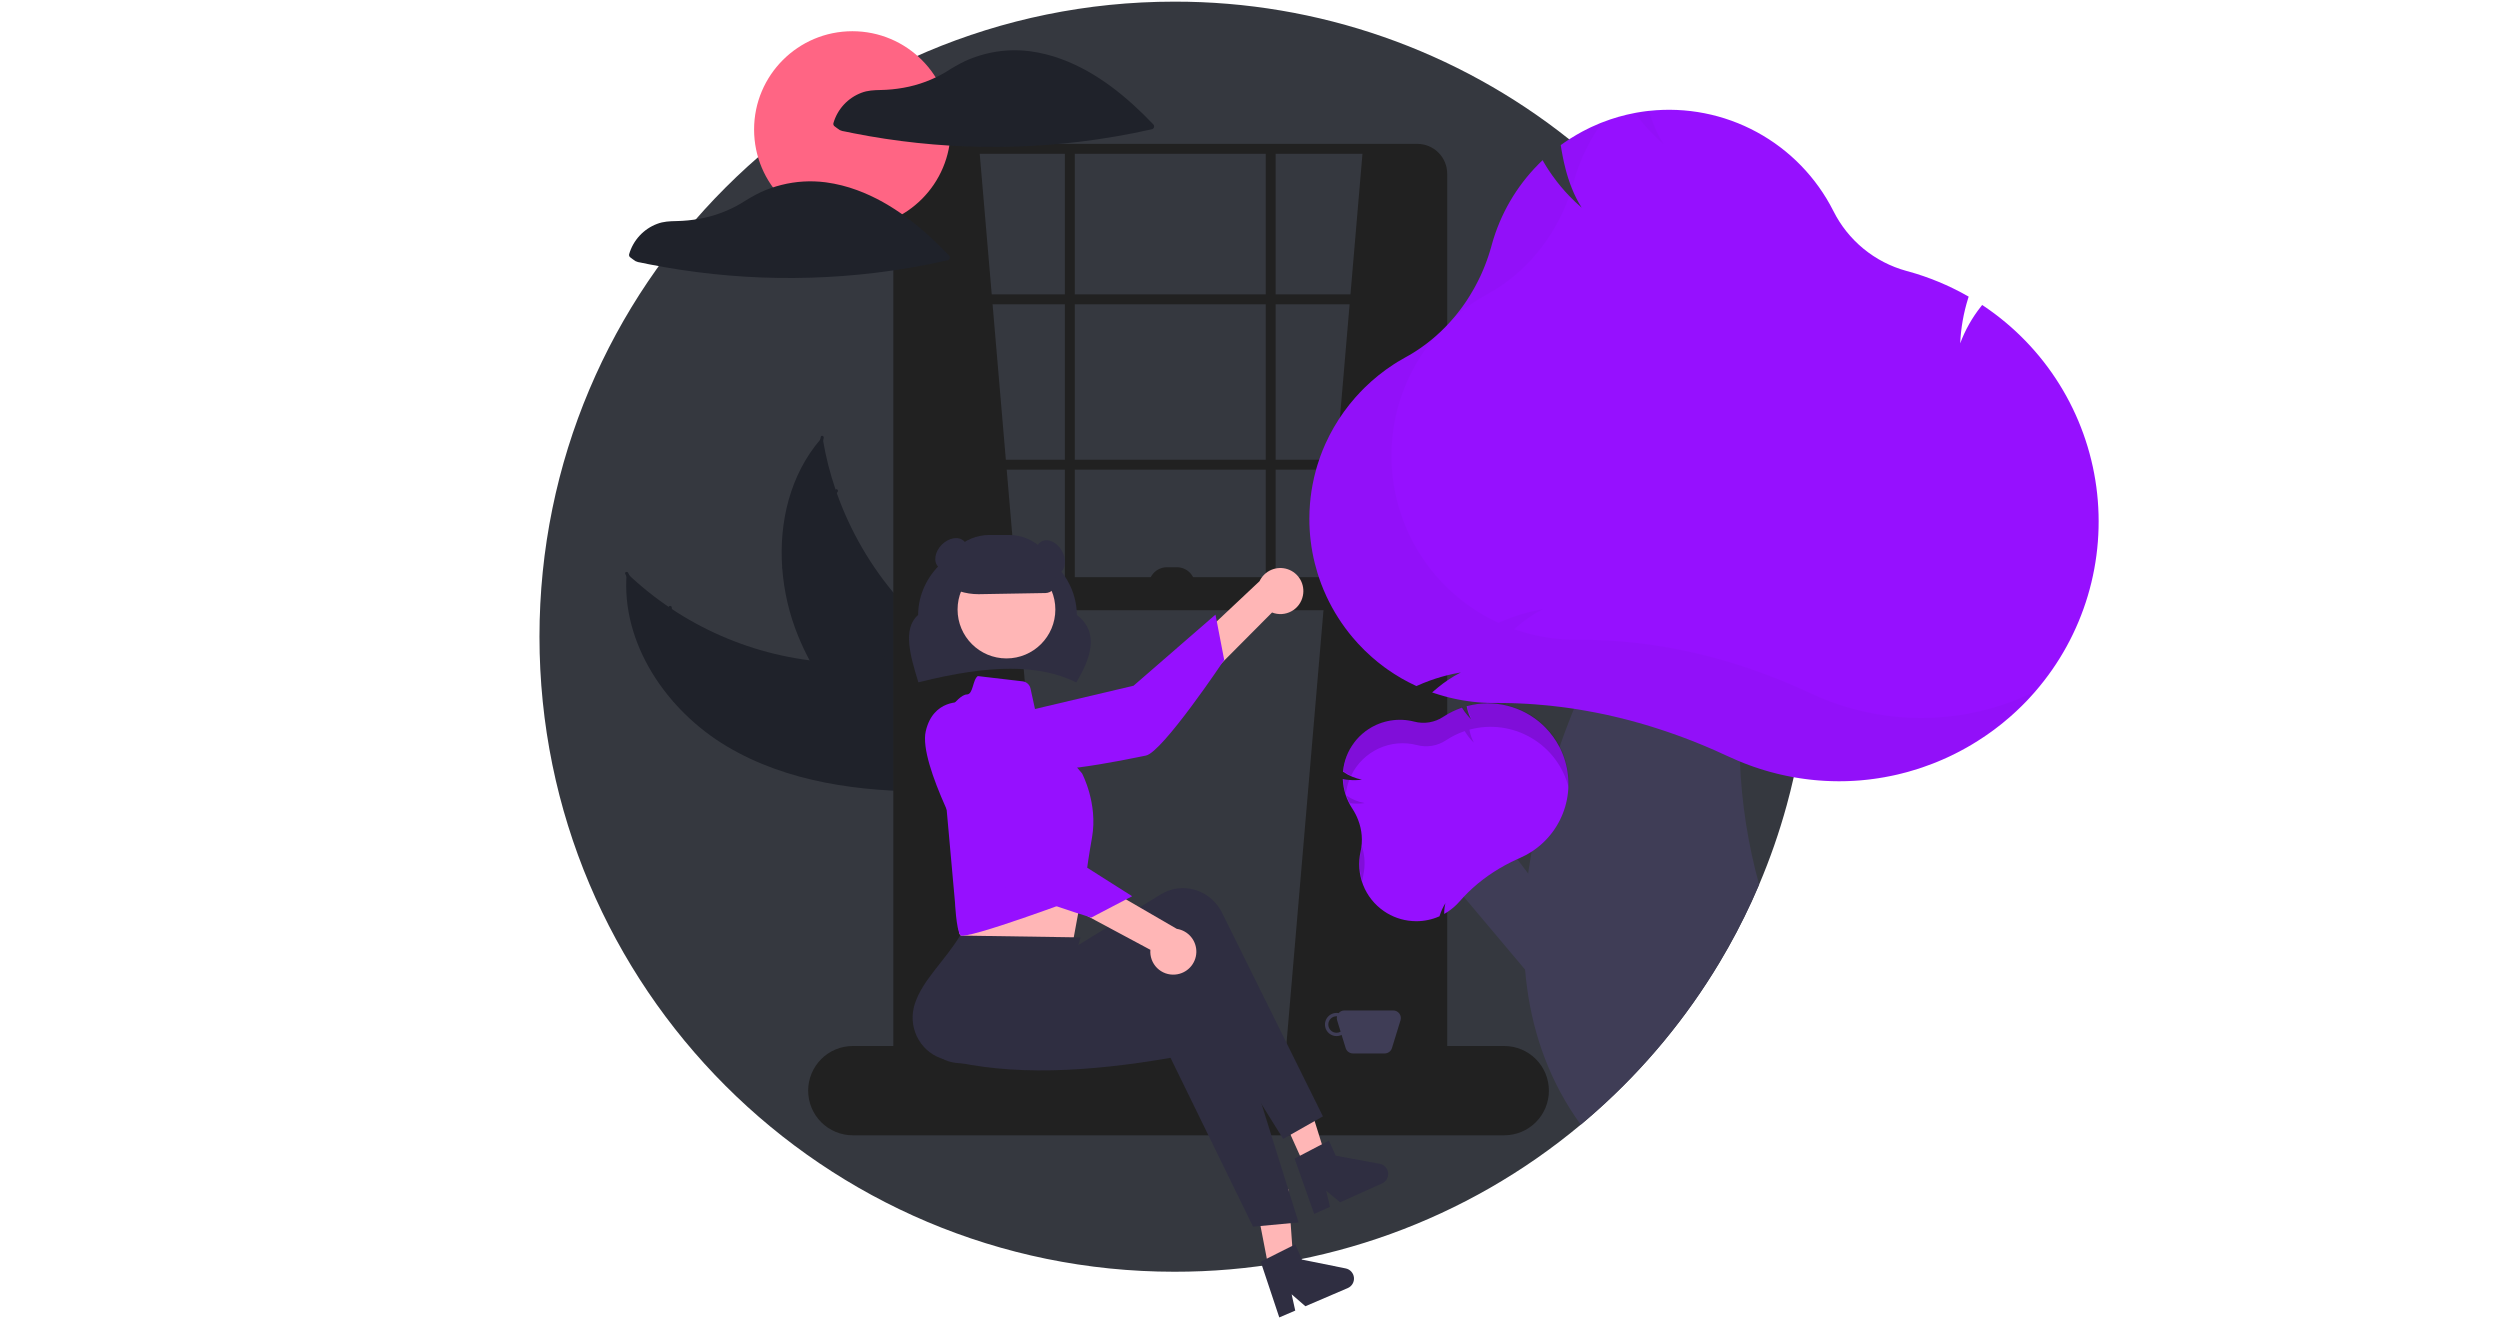 <svg width="380" height="201" viewBox="0 0 380 201" fill="none" xmlns="http://www.w3.org/2000/svg">
<g clip-path="url(#clip0_1352_18026)">
<path d="M275.018 96.778C275.018 99.588 274.9 102.37 274.663 105.123C274.477 107.272 274.224 109.402 273.902 111.513C273.56 113.748 273.141 115.956 272.645 118.137V118.139C272.321 119.575 271.965 120.998 271.577 122.41C270.452 126.514 269.052 130.539 267.388 134.456C267.026 135.308 266.652 136.154 266.267 136.995C264.808 140.178 263.176 143.277 261.376 146.28C256.328 154.713 250.028 162.329 242.69 168.866C241.896 169.573 241.091 170.267 240.275 170.95C222.95 185.426 201.083 193.34 178.509 193.305C125.208 193.305 82 150.089 82 96.778C82 43.466 125.208 0.25 178.509 0.25C200.306 0.216 221.467 7.595 238.518 21.177C239.317 21.81 240.106 22.458 240.885 23.12C244.687 26.345 248.236 29.858 251.499 33.627H251.501C266.7 51.151 275.052 73.579 275.018 96.778Z" fill="#35383F"/>
<path d="M110.49 113.451C101.297 107.979 94.358 97.751 95.258 87.088C103.664 95.134 114.643 99.947 126.255 100.676C130.734 100.941 135.744 100.769 139.041 103.813C141.093 105.706 142.048 108.558 142.204 111.346C142.361 114.134 141.802 116.907 141.247 119.644L141.438 120.314C130.739 120.354 119.684 118.924 110.49 113.451Z" fill="#1F222A"/>
<path d="M95.481 87.076C99.165 95.131 105.292 101.819 112.993 106.193C114.648 107.119 116.408 107.916 118.279 108.285C120.105 108.631 121.99 108.481 123.738 107.852C125.381 107.298 126.996 106.541 128.744 106.396C130.587 106.244 132.293 106.955 133.633 108.2C135.273 109.724 136.268 111.746 137.172 113.758C138.176 115.991 139.183 118.327 141.107 119.933C141.341 120.127 141.025 120.478 140.792 120.283C137.444 117.489 136.898 112.81 134.221 109.519C132.972 107.983 131.253 106.815 129.211 106.845C127.425 106.872 125.758 107.651 124.1 108.227C122.359 108.831 120.616 109.114 118.778 108.849C116.898 108.577 115.103 107.848 113.431 106.967C109.654 104.943 106.22 102.336 103.253 99.245C99.847 95.734 97.067 91.668 95.032 87.22C94.906 86.945 95.356 86.802 95.481 87.076H95.481Z" fill="#1F222A"/>
<path d="M110.431 104.931C109.522 106.124 108.218 106.954 106.754 107.275C105.289 107.595 103.758 107.384 102.434 106.68C102.167 106.536 102.377 106.114 102.645 106.257C103.876 106.916 105.302 107.112 106.666 106.811C108.029 106.51 109.24 105.731 110.08 104.616C110.263 104.373 110.612 104.69 110.431 104.931L110.431 104.931Z" fill="#1F222A"/>
<path d="M122.944 108.243C122.561 105.201 121.046 102.416 118.701 100.441C118.468 100.246 118.784 99.895 119.016 100.09C121.453 102.149 123.023 105.052 123.415 108.218C123.452 108.52 122.98 108.543 122.944 108.243V108.243Z" fill="#1F222A"/>
<path d="M100.433 95.513C100.881 95.125 101.225 94.632 101.436 94.078C101.646 93.523 101.715 92.926 101.637 92.338C101.596 92.037 102.067 92.014 102.108 92.313C102.191 92.963 102.114 93.623 101.883 94.236C101.652 94.848 101.275 95.395 100.784 95.829C100.741 95.873 100.683 95.9 100.621 95.903C100.559 95.907 100.498 95.886 100.451 95.847C100.405 95.805 100.377 95.746 100.373 95.684C100.37 95.621 100.391 95.56 100.433 95.513V95.513Z" fill="#1F222A"/>
<path d="M125.017 66.43C125.048 66.618 125.079 66.805 125.113 66.994C125.541 69.51 126.173 71.988 127.002 74.402C127.064 74.59 127.128 74.779 127.195 74.965C129.255 80.759 132.372 86.121 136.389 90.778C137.989 92.629 139.728 94.356 141.59 95.944C144.162 98.137 147.125 100.309 148.774 103.14C148.949 103.433 149.106 103.737 149.244 104.05L142.241 120.029C142.206 120.057 142.176 120.087 142.142 120.115L141.891 120.766C141.789 120.691 141.685 120.611 141.584 120.536C141.525 120.492 141.467 120.445 141.408 120.402C141.369 120.372 141.33 120.342 141.293 120.317C141.28 120.307 141.267 120.297 141.258 120.288C141.221 120.264 141.189 120.237 141.156 120.213C140.574 119.767 139.994 119.316 139.416 118.859C139.412 118.858 139.412 118.858 139.41 118.853C135.016 115.366 130.874 111.481 127.453 107.091C127.351 106.959 127.244 106.825 127.144 106.686C125.613 104.699 124.248 102.59 123.06 100.38C122.414 99.168 121.829 97.924 121.309 96.652C119.97 93.365 119.157 89.887 118.899 86.347C118.386 79.29 120.135 72.147 124.667 66.833C124.783 66.697 124.897 66.564 125.017 66.43Z" fill="#1F222A"/>
<path d="M125.204 66.555C123.297 75.204 124.163 84.235 127.679 92.364C128.443 94.101 129.369 95.796 130.641 97.218C131.89 98.593 133.485 99.609 135.26 100.16C136.905 100.706 138.65 101.075 140.134 102.012C141.697 103 142.631 104.595 142.951 106.396C143.344 108.6 142.92 110.814 142.431 112.964C141.888 115.352 141.287 117.824 141.857 120.265C141.926 120.561 141.463 120.65 141.394 120.355C140.402 116.108 142.783 112.042 142.627 107.803C142.554 105.825 141.885 103.857 140.236 102.651C138.793 101.597 136.994 101.216 135.324 100.677C133.57 100.111 132.007 99.287 130.7 97.968C129.362 96.619 128.368 94.956 127.563 93.246C125.766 89.356 124.593 85.206 124.085 80.951C123.478 76.097 123.707 71.176 124.759 66.399C124.825 66.104 125.269 66.261 125.204 66.555Z" fill="#1F222A"/>
<path d="M126.393 89.813C124.949 90.218 123.408 90.097 122.046 89.47C120.683 88.844 119.588 87.754 118.955 86.394C118.828 86.119 119.25 85.908 119.378 86.184C119.964 87.451 120.985 88.467 122.255 89.047C123.525 89.628 124.96 89.735 126.302 89.35C126.594 89.267 126.683 89.73 126.393 89.813H126.393Z" fill="#1F222A"/>
<path d="M134.39 99.993C135.915 97.334 136.383 94.198 135.699 91.209C135.631 90.913 136.094 90.823 136.162 91.119C136.868 94.23 136.375 97.493 134.781 100.256C134.629 100.52 134.238 100.255 134.39 99.993Z" fill="#1F222A"/>
<path d="M124.077 76.273C124.669 76.233 125.241 76.046 125.742 75.73C126.244 75.414 126.659 74.978 126.95 74.462C127.099 74.197 127.489 74.463 127.341 74.726C127.017 75.294 126.558 75.775 126.004 76.125C125.451 76.476 124.82 76.685 124.167 76.736C124.106 76.746 124.044 76.732 123.992 76.697C123.941 76.663 123.905 76.61 123.891 76.549C123.879 76.488 123.892 76.425 123.927 76.373C123.962 76.321 124.016 76.285 124.077 76.273V76.273Z" fill="#1F222A"/>
<path d="M148.853 22.622L160.666 160.926L137.041 162.703V24.382C139.856 22.519 143.897 22.227 148.853 22.622Z" fill="#212121"/>
<path d="M207.16 22.622L195.348 160.926L218.972 162.703V24.382C216.157 22.519 212.116 22.227 207.16 22.622Z" fill="#212121"/>
<path d="M215.435 168.419H140.326C139.121 168.417 137.967 167.938 137.115 167.086C136.264 166.235 135.785 165.08 135.783 163.875V26.412C135.785 25.207 136.264 24.052 137.115 23.2C137.967 22.349 139.121 21.869 140.326 21.868H215.435C216.639 21.869 217.794 22.349 218.645 23.2C219.497 24.052 219.976 25.207 219.977 26.412V163.875C219.976 165.08 219.497 166.235 218.645 167.086C217.794 167.938 216.639 168.417 215.435 168.419ZM140.326 23.376C139.521 23.377 138.75 23.697 138.181 24.266C137.612 24.835 137.292 25.607 137.291 26.412V163.875C137.292 164.68 137.612 165.451 138.181 166.02C138.75 166.59 139.521 166.91 140.326 166.911H215.435C216.239 166.91 217.01 166.59 217.579 166.02C218.148 165.451 218.468 164.68 218.469 163.875V26.412C218.468 25.607 218.148 24.835 217.579 24.266C217.01 23.697 216.239 23.377 215.435 23.376L140.326 23.376Z" fill="#212121"/>
<path d="M219.223 44.743H136.537V46.251H219.223V44.743Z" fill="#212121"/>
<path d="M219.223 69.88H136.537V71.389H219.223V69.88Z" fill="#212121"/>
<path d="M163.37 22.622H161.861V91.247H163.37V22.622Z" fill="#212121"/>
<path d="M193.899 22.622H192.391V91.247H193.899V22.622Z" fill="#212121"/>
<path d="M228.648 172.566H129.626C127.826 172.566 126.1 171.851 124.827 170.578C123.555 169.306 122.84 167.579 122.84 165.779C122.84 163.979 123.555 162.253 124.827 160.98C126.1 159.707 127.826 158.992 129.626 158.992H228.648C230.447 158.992 232.173 159.707 233.446 160.98C234.719 162.253 235.434 163.979 235.434 165.779C235.434 167.579 234.719 169.306 233.446 170.578C232.173 171.851 230.447 172.566 228.648 172.566Z" fill="#212121"/>
<path d="M219.224 87.728H137.041V92.755H219.224V87.728Z" fill="#212121"/>
<path d="M163.605 103.728L163.5 103.678C157.898 100.971 150.561 100.973 139.712 103.686L139.596 103.715L139.561 103.601C138.413 99.837 137.113 95.574 139.556 93.476C139.59 87.321 144.988 82.323 151.618 82.323C158.247 82.323 163.644 87.319 163.68 93.472C167.314 96.251 165.582 100.357 163.663 103.628L163.605 103.728Z" fill="#2F2E41"/>
<path d="M198.039 90.549C197.938 91.047 197.73 91.518 197.428 91.927C197.126 92.337 196.738 92.675 196.291 92.918C195.844 93.161 195.349 93.303 194.842 93.335C194.334 93.366 193.826 93.286 193.352 93.099L173.554 112.999L171.787 106.82L191.451 88.34C191.817 87.566 192.454 86.953 193.242 86.617C194.03 86.281 194.913 86.246 195.725 86.518C196.537 86.79 197.221 87.351 197.648 88.094C198.074 88.836 198.213 89.71 198.039 90.549L198.039 90.549Z" fill="#FFB6B6"/>
<path d="M149.106 109.706C149.106 109.706 147.31 113.777 151.742 116.288C156.174 118.799 171.665 115.33 174.179 114.846C176.692 114.361 186.08 100.309 186.08 100.309L184.753 93.418L172.302 104.228L149.106 109.706Z" fill="#9610FF"/>
<path d="M145.836 132.221L146.087 136.997C146.087 136.997 145.346 141.228 145.956 142.141C146.561 143.049 163.084 143.164 163.084 143.164C163.084 143.164 164.175 137.278 165.116 132.125L145.836 132.221Z" fill="#FFB6B6"/>
<path d="M193.341 195.371L196.796 194.673L195.807 180.719L190.709 181.749L193.341 195.371Z" fill="#FFB6B6"/>
<path d="M198.288 177.211L201.499 175.767L197.333 162.415L192.594 164.547L198.288 177.211Z" fill="#FFB6B6"/>
<path d="M201.086 169.688L195.04 173.112L180.128 149.146C169.66 156.2 159.424 159.578 149.105 161.38C145.616 162.002 142.059 161.687 141.389 158.135C141.358 157.969 141.333 157.802 141.314 157.634C140.902 153.755 145.727 148.782 146.34 144.036L159.545 143.243L161.173 145.331L176.444 135.941C179.515 134.052 183.554 135.074 185.466 138.222C185.567 138.388 185.66 138.559 185.747 138.733L201.086 169.688Z" fill="#2F2E41"/>
<path d="M197.385 185.811L190.466 186.454L177.922 160.793C165.482 162.933 153.747 163.619 143.596 161.03C140.159 160.166 138.058 156.616 138.904 153.102C138.943 152.938 138.989 152.776 139.041 152.615C140.256 148.908 143.436 146.285 145.941 142.207L164.242 142.485L162.198 149.539L179.976 147.238C183.551 146.775 186.816 149.364 187.269 153.019C187.292 153.212 187.308 153.406 187.315 153.601L197.385 185.811Z" fill="#2F2E41"/>
<path d="M152.982 100.08C157.086 100.08 160.413 96.752 160.413 92.647C160.413 88.543 157.086 85.215 152.982 85.215C148.878 85.215 145.551 88.543 145.551 92.647C145.551 96.752 148.878 100.08 152.982 100.08Z" fill="#FFB6B6"/>
<path d="M148.627 102.763L155.44 103.564C155.728 103.598 155.997 103.721 156.212 103.915C156.426 104.11 156.574 104.366 156.636 104.649L157.72 109.608L164.475 117.564C164.475 117.564 166.9 122.113 165.991 127.268C165.081 132.424 164.681 136.254 164.681 136.254C164.681 136.254 146.562 143.049 145.955 142.14C145.349 141.23 145.152 137.097 145.152 137.097L142.727 110.108C142.727 110.108 145.455 105.559 146.971 105.559C147.95 105.526 147.824 103.323 148.627 102.763Z" fill="#9610FF"/>
<path d="M164.865 137.914C165.821 137.914 166.596 136.985 166.596 135.838C166.596 134.691 165.821 133.761 164.865 133.761C163.909 133.761 163.135 134.691 163.135 135.838C163.135 136.985 163.909 137.914 164.865 137.914Z" fill="#9610FF"/>
<path d="M191.627 191.778L196.893 189.139L197.886 191.455L204.545 192.801C204.874 192.867 205.173 193.037 205.398 193.286C205.624 193.534 205.764 193.848 205.799 194.182C205.833 194.516 205.76 194.852 205.59 195.142C205.42 195.431 205.162 195.658 204.853 195.79L198.419 198.549L196.328 196.734L196.877 199.21L194.451 200.25L191.627 191.778Z" fill="#2F2E41"/>
<path d="M196.781 176.101L202 173.369L203.033 175.667L209.715 176.896C210.045 176.956 210.347 177.121 210.577 177.366C210.807 177.61 210.953 177.922 210.993 178.255C211.033 178.588 210.966 178.925 210.801 179.218C210.636 179.51 210.382 179.742 210.076 179.879L203.691 182.751L201.569 180.972L202.161 183.439L199.754 184.521L196.781 176.101Z" fill="#2F2E41"/>
<path d="M148.736 90.316C146.773 90.319 144.857 89.714 143.251 88.585L143.197 88.547V88.482C143.199 86.583 143.955 84.762 145.298 83.419C146.64 82.076 148.461 81.32 150.36 81.318H153.376C155.275 81.32 157.096 82.076 158.438 83.419C159.781 84.762 160.537 86.583 160.539 88.482C160.537 88.917 160.365 89.334 160.06 89.644C159.756 89.954 159.342 90.132 158.908 90.142L148.906 90.314C148.849 90.315 148.793 90.316 148.736 90.316Z" fill="#2F2E41"/>
<path d="M161.041 87.106C162.003 86.551 162.164 85.028 161.4 83.706C160.637 82.383 159.238 81.761 158.277 82.317C157.315 82.872 157.154 84.394 157.918 85.717C158.681 87.04 160.08 87.662 161.041 87.106Z" fill="#2F2E41"/>
<path d="M146.002 85.63C147.082 84.551 147.32 83.038 146.535 82.253C145.75 81.468 144.238 81.706 143.158 82.786C142.078 83.866 141.84 85.378 142.625 86.164C143.41 86.949 144.922 86.71 146.002 85.63Z" fill="#2F2E41"/>
<path d="M211.768 153.588H204.351C204.183 153.588 204.018 153.624 203.866 153.694C203.714 153.764 203.58 153.867 203.472 153.994C203.198 153.944 202.916 153.959 202.65 154.039C202.383 154.119 202.139 154.261 201.938 154.453C201.737 154.645 201.585 154.882 201.493 155.145C201.401 155.407 201.373 155.688 201.411 155.964C201.449 156.239 201.551 156.502 201.71 156.73C201.869 156.959 202.08 157.146 202.325 157.277C202.571 157.408 202.844 157.479 203.122 157.484C203.4 157.489 203.675 157.428 203.925 157.306L204.541 159.305C204.613 159.542 204.76 159.75 204.96 159.897C205.159 160.044 205.4 160.124 205.648 160.124H210.471C210.719 160.124 210.96 160.044 211.159 159.897C211.359 159.75 211.505 159.542 211.578 159.305L212.876 155.088C212.929 154.915 212.941 154.731 212.911 154.552C212.88 154.374 212.808 154.204 212.7 154.058C212.593 153.913 212.452 153.794 212.29 153.712C212.128 153.63 211.949 153.588 211.768 153.588ZM203.159 156.981C202.825 156.981 202.506 156.849 202.27 156.613C202.034 156.378 201.902 156.058 201.902 155.725C201.902 155.391 202.034 155.072 202.27 154.836C202.506 154.6 202.825 154.468 203.159 154.468C203.182 154.468 203.203 154.473 203.226 154.474C203.176 154.677 203.182 154.889 203.243 155.088L203.774 156.814C203.587 156.922 203.375 156.98 203.159 156.981Z" fill="#3F3D56"/>
<path d="M178.647 148.131C178.14 148.178 177.63 148.113 177.151 147.941C176.672 147.769 176.237 147.495 175.876 147.136C175.515 146.778 175.237 146.345 175.061 145.867C174.885 145.39 174.816 144.88 174.859 144.373L150.119 131.112L155.53 127.647L178.872 141.186C179.718 141.314 180.489 141.749 181.036 142.407C181.584 143.065 181.871 143.902 181.844 144.758C181.816 145.614 181.475 146.431 180.886 147.052C180.297 147.674 179.5 148.058 178.647 148.131Z" fill="#FFB6B6"/>
<path d="M146.26 106.743C146.26 106.743 141.845 106.19 140.712 111.158C139.579 116.125 147.346 129.972 148.531 132.241C149.716 134.511 165.868 139.474 165.868 139.474L172.088 136.225L158.162 127.397L146.26 106.743Z" fill="#9610FF"/>
<path d="M177.378 86.22H178.886C179.619 86.22 180.322 86.511 180.841 87.03C181.359 87.548 181.65 88.251 181.65 88.985H174.613C174.613 88.251 174.905 87.548 175.423 87.03C175.941 86.511 176.645 86.22 177.378 86.22Z" fill="#212121"/>
<path d="M129.56 34.629C137.811 34.629 144.5 27.939 144.5 19.687C144.5 11.435 137.811 4.745 129.56 4.745C121.31 4.745 114.621 11.435 114.621 19.687C114.621 27.939 121.31 34.629 129.56 34.629Z" fill="#FF6584"/>
<path d="M175.302 18.908C171.348 14.76 166.757 10.976 161.321 8.976C159.807 8.417 158.237 8.022 156.638 7.799C156.625 7.797 156.613 7.8 156.6 7.799C156.574 7.792 156.548 7.787 156.521 7.783C154.285 7.498 152.016 7.635 149.83 8.187C148.762 8.455 147.719 8.819 146.715 9.273C145.708 9.764 144.731 10.318 143.792 10.93C141.803 12.12 139.614 12.937 137.332 13.34C136.187 13.546 135.026 13.66 133.863 13.681C132.853 13.701 131.901 13.736 130.944 14.101C129.922 14.485 129.004 15.103 128.263 15.905C127.523 16.708 126.98 17.672 126.678 18.721C126.654 18.815 126.661 18.913 126.698 19.002C126.734 19.092 126.798 19.167 126.879 19.218C127.138 19.403 127.391 19.613 127.662 19.779C127.904 19.889 128.163 19.96 128.427 19.987C128.86 20.078 129.292 20.167 129.726 20.253C131.322 20.569 132.926 20.849 134.536 21.093C137.793 21.586 141.068 21.934 144.361 22.135C150.957 22.535 157.576 22.336 164.136 21.541C167.823 21.094 171.485 20.461 175.108 19.643C175.181 19.621 175.248 19.581 175.301 19.527C175.355 19.472 175.393 19.404 175.412 19.33C175.432 19.256 175.432 19.179 175.413 19.105C175.393 19.031 175.355 18.963 175.302 18.908Z" fill="#1F222A"/>
<path d="M130.27 28.899C128.756 28.339 127.186 27.945 125.587 27.722C125.574 27.72 125.562 27.723 125.549 27.722C125.523 27.715 125.497 27.71 125.47 27.706C123.235 27.421 120.965 27.558 118.78 28.11C117.711 28.378 116.668 28.742 115.664 29.196C114.657 29.687 113.68 30.241 112.741 30.852C110.753 32.043 108.563 32.86 106.281 33.263C105.136 33.469 103.976 33.583 102.812 33.603C101.802 33.624 100.85 33.659 99.893 34.024C98.871 34.408 97.953 35.026 97.213 35.828C96.472 36.63 95.929 37.595 95.627 38.644C95.603 38.738 95.611 38.836 95.647 38.925C95.683 39.014 95.747 39.09 95.829 39.14C96.088 39.326 96.34 39.536 96.612 39.701C96.853 39.812 97.112 39.883 97.376 39.91C97.809 40.001 98.242 40.09 98.675 40.176C100.272 40.492 101.875 40.772 103.485 41.016C106.742 41.509 110.017 41.857 113.31 42.058C119.906 42.458 126.525 42.259 133.086 41.464C136.773 41.017 140.435 40.384 144.057 39.566C144.131 39.544 144.197 39.504 144.251 39.449C144.304 39.395 144.342 39.327 144.362 39.253C144.381 39.179 144.381 39.102 144.362 39.028C144.343 38.954 144.304 38.886 144.251 38.831C140.298 34.683 135.706 30.899 130.27 28.899Z" fill="#1F222A"/>
<path d="M238.003 140.29L226.514 125.195L217.449 130.321L236.658 153.136L238.003 140.29Z" fill="#3F3D56"/>
<path d="M264.467 115.751C264.722 122.077 265.702 128.353 267.387 134.456C267.025 135.308 266.652 136.154 266.266 136.995C264.808 140.177 263.175 143.277 261.375 146.28C256.328 154.713 250.027 162.329 242.689 168.866C241.895 169.573 241.09 170.267 240.274 170.95C235.622 164.535 233.111 157.456 232.119 150.172C231.993 149.247 231.89 148.311 231.812 147.381V147.376C231.621 145.116 231.56 142.847 231.629 140.579C231.631 140.398 231.636 140.215 231.644 140.031C231.732 137.608 231.95 135.18 232.28 132.774V132.772C232.317 132.495 232.355 132.219 232.398 131.942C232.518 131.112 232.654 130.283 232.802 129.458C233.665 124.703 234.87 120.016 236.406 115.434V115.432C236.449 115.299 236.492 115.168 236.54 115.037C236.705 114.539 236.874 114.047 237.047 113.554C237.058 113.515 237.071 113.478 237.087 113.441C237.311 112.797 237.54 112.159 237.774 111.525C237.836 111.35 237.902 111.174 237.97 110.998C238.233 110.291 238.502 109.59 238.776 108.899C238.862 108.677 238.95 108.456 239.038 108.238C239.106 108.069 239.171 107.901 239.241 107.735V107.732C239.641 106.744 240.046 105.776 240.455 104.826C241.604 102.157 242.785 99.646 243.936 97.33L243.939 97.328C248.716 87.743 253.059 81.519 253.059 81.519L269.368 86.798C267.422 90.249 265.917 95.34 265.093 101.345C264.457 106.118 264.248 110.938 264.467 115.749L264.467 115.751Z" fill="#3F3D56"/>
<path d="M237.363 114.215C237.267 113.991 237.159 113.773 237.048 113.554C236.475 112.444 235.737 111.427 234.859 110.538C234.729 110.404 234.593 110.271 234.452 110.145C232.938 108.751 231.097 107.76 229.1 107.266C227.102 106.771 225.011 106.788 223.022 107.315L223.012 107.32L222.936 107.34L222.954 107.426C223.029 107.824 223.139 108.215 223.281 108.594C223.318 108.698 223.361 108.796 223.404 108.894C223.422 108.939 223.444 108.979 223.464 109.024C223.464 109.024 223.462 109.027 223.467 109.027C223.467 109.029 223.469 109.032 223.469 109.034C223.517 109.127 223.562 109.223 223.613 109.313C223.509 109.215 223.411 109.115 223.316 109.012C223.223 108.916 223.138 108.816 223.052 108.715C222.759 108.373 222.494 108.009 222.26 107.624L222.22 107.556L222.15 107.584C221.201 107.913 220.297 108.356 219.456 108.904L219.365 108.964C218.723 109.386 217.999 109.668 217.241 109.791C216.483 109.915 215.707 109.878 214.964 109.683C213.793 109.381 212.572 109.326 211.378 109.521C210.185 109.716 209.044 110.157 208.03 110.817C207.359 111.255 206.751 111.784 206.226 112.39C206.181 112.443 206.135 112.498 206.09 112.551C205.995 112.667 205.904 112.785 205.816 112.906C204.871 114.169 204.292 115.667 204.14 117.237L204.135 117.295L204.183 117.327C205.033 117.91 205.995 118.311 207.007 118.504C206.371 118.592 205.727 118.609 205.087 118.551H205.085C204.795 118.527 204.506 118.487 204.22 118.431L204.167 118.421H204.165L204.1 118.408L204.11 118.529C204.185 120.065 204.668 121.553 205.51 122.84L205.535 122.875C205.544 122.888 205.552 122.901 205.56 122.915C205.916 123.461 206.213 124.043 206.444 124.652C207.032 126.166 207.161 127.819 206.816 129.406C206.426 131.103 206.556 132.878 207.189 134.5C207.822 136.123 208.929 137.516 210.365 138.5C211.627 139.369 213.097 139.885 214.625 139.996C214.834 140.014 215.045 140.024 215.256 140.024C216.464 140.027 217.66 139.778 218.767 139.292L218.807 139.277L218.817 139.232C219.03 138.545 219.329 137.888 219.707 137.276C219.583 137.758 219.521 138.254 219.521 138.752V138.918L219.664 138.835C219.787 138.762 219.913 138.684 220.026 138.611C220.705 138.168 221.32 137.633 221.853 137.022C222.062 136.781 222.273 136.547 222.494 136.313L222.497 136.311C222.926 135.853 223.381 135.406 223.854 134.979C224.859 134.076 225.935 133.254 227.071 132.523C228.206 131.794 229.393 131.148 230.622 130.592H230.624C230.763 130.527 230.903 130.464 231.042 130.404C231.654 130.137 232.243 129.821 232.803 129.459C232.824 129.446 232.841 129.436 232.859 129.423C235.288 127.832 237.074 125.43 237.899 122.645C238.724 119.86 238.534 116.873 237.363 114.215L237.363 114.215Z" fill="#9610FF"/>
<path opacity="0.15" d="M207.229 132.975C207.16 133.281 207.108 133.59 207.073 133.901C206.605 132.422 206.537 130.845 206.877 129.332C206.929 129.1 206.968 128.866 206.999 128.63C207.463 130.032 207.543 131.532 207.229 132.975Z" fill="black"/>
<path opacity="0.15" d="M207.42 122.071C206.675 122.174 205.92 122.178 205.174 122.081C204.979 121.713 204.81 121.331 204.67 120.939C205.5 121.499 206.436 121.884 207.42 122.071Z" fill="black"/>
<path opacity="0.15" d="M205.116 118.471C204.841 119.174 204.659 119.909 204.573 120.659C204.344 119.945 204.208 119.204 204.17 118.455L204.164 118.334L204.283 118.357C204.558 118.409 204.837 118.447 205.116 118.471Z" fill="black"/>
<path opacity="0.15" d="M208.094 110.742C209.107 110.082 210.247 109.64 211.44 109.444C212.633 109.249 213.854 109.304 215.024 109.607C215.767 109.803 216.544 109.841 217.302 109.717C218.061 109.594 218.785 109.311 219.427 108.889L219.518 108.829C220.358 108.28 221.263 107.836 222.211 107.506L222.283 107.481L222.323 107.547C222.698 108.167 223.152 108.735 223.674 109.237C223.357 108.646 223.135 108.009 223.016 107.349L222.999 107.262L223.085 107.24C224.951 106.746 226.907 106.7 228.794 107.106C230.681 107.512 232.445 108.359 233.943 109.577C235.441 110.795 236.629 112.35 237.411 114.115C238.194 115.88 238.548 117.805 238.445 119.733C238.049 118.161 237.345 116.684 236.374 115.386C235.403 114.088 234.185 112.996 232.789 112.173C231.393 111.35 229.847 110.812 228.242 110.59C226.637 110.369 225.004 110.468 223.437 110.883L223.351 110.905L223.368 110.992C223.487 111.652 223.709 112.29 224.026 112.88C223.504 112.378 223.05 111.81 222.675 111.19L222.635 111.124L222.563 111.149C221.615 111.479 220.711 111.923 219.87 112.472L219.78 112.532C219.137 112.954 218.413 113.237 217.655 113.36C216.896 113.484 216.12 113.446 215.377 113.25C213.431 112.745 211.37 112.931 209.546 113.775C207.722 114.62 206.248 116.071 205.374 117.882C204.985 117.695 204.608 117.484 204.245 117.251L204.195 117.22L204.201 117.162C204.326 115.868 204.741 114.619 205.415 113.507C206.089 112.396 207.005 111.451 208.094 110.742Z" fill="black"/>
<path d="M301.528 46.513L301.289 46.355L301.115 46.581C299.773 48.271 298.706 50.162 297.951 52.184C298.055 49.854 298.463 47.548 299.163 45.324L299.238 45.09L299.022 44.967C296.21 43.374 293.214 42.132 290.1 41.267L289.761 41.176C287.374 40.521 285.153 39.371 283.241 37.799C281.329 36.228 279.77 34.271 278.665 32.056C276.097 26.974 272.04 22.795 267.037 20.078C262.033 17.362 256.32 16.236 250.659 16.851H250.657C250.597 16.856 250.534 16.863 250.473 16.871C250.37 16.881 250.27 16.894 250.169 16.906C249.963 16.934 249.762 16.962 249.561 16.992C249.39 17.017 249.217 17.044 249.046 17.075C248.955 17.087 248.867 17.102 248.779 17.12C248.691 17.135 248.601 17.15 248.513 17.168H248.511C246.823 17.487 245.169 17.962 243.569 18.588H243.567V18.59L243.162 18.749C242.745 18.92 242.331 19.101 241.921 19.292C241.828 19.334 241.737 19.38 241.644 19.422C241.619 19.435 241.592 19.448 241.566 19.463C241.303 19.588 241.041 19.719 240.782 19.857C240.745 19.875 240.707 19.895 240.669 19.915L240.428 20.043C239.898 20.33 239.377 20.634 238.865 20.956C238.822 20.981 238.782 21.006 238.739 21.034C238.694 21.064 238.646 21.094 238.601 21.124C238.573 21.139 238.545 21.159 238.518 21.177C238.44 21.225 238.365 21.275 238.289 21.328C238.138 21.426 237.988 21.526 237.839 21.63C237.686 21.733 237.535 21.841 237.384 21.949L237.234 22.057L237.261 22.243C237.286 22.396 237.309 22.549 237.337 22.7C237.362 22.851 237.387 23 237.415 23.148C237.457 23.397 237.505 23.643 237.553 23.882C237.585 24.04 237.616 24.196 237.651 24.349C237.683 24.508 237.719 24.666 237.756 24.824C237.829 25.151 237.907 25.468 237.99 25.78C238.03 25.936 238.073 26.091 238.118 26.245C238.143 26.338 238.169 26.431 238.196 26.521C238.216 26.584 238.236 26.647 238.256 26.71C238.262 26.73 238.267 26.753 238.274 26.775C238.28 26.796 238.286 26.817 238.294 26.838C238.322 26.931 238.349 27.021 238.377 27.109C238.392 27.157 238.407 27.205 238.425 27.25C238.46 27.358 238.498 27.469 238.535 27.575C238.576 27.695 238.618 27.816 238.661 27.934C238.671 27.964 238.681 27.992 238.691 28.022C238.699 28.044 238.706 28.067 238.716 28.09C238.726 28.115 238.737 28.143 238.747 28.168C238.789 28.281 238.832 28.396 238.877 28.51C238.892 28.55 238.907 28.593 238.925 28.633C239.332 29.657 239.833 30.641 240.42 31.574C239.769 31.016 239.143 30.424 238.54 29.799C237.61 28.833 236.754 27.798 235.977 26.705C235.914 26.619 235.851 26.531 235.794 26.443C235.675 26.275 235.56 26.106 235.447 25.936C235.326 25.759 235.21 25.576 235.097 25.395C235.022 25.274 234.947 25.151 234.874 25.031C234.801 24.915 234.733 24.802 234.668 24.686L234.472 24.349H234.469V24.352L234.193 24.623C234.082 24.731 233.971 24.84 233.863 24.948C230.485 28.347 228.039 32.558 226.758 37.177L226.721 37.315L226.683 37.458C226.61 37.715 226.537 37.964 226.459 38.218V38.22C226.384 38.471 226.303 38.723 226.218 38.969C226.14 39.203 226.06 39.434 225.974 39.666C225.947 39.743 225.916 39.821 225.884 39.899C225.831 40.05 225.773 40.198 225.715 40.349C225.688 40.417 225.66 40.487 225.632 40.555C225.565 40.721 225.497 40.887 225.429 41.051C225.419 41.076 225.406 41.103 225.394 41.129C225.374 41.179 225.351 41.229 225.331 41.277C225.278 41.398 225.223 41.521 225.17 41.641C225.132 41.719 225.097 41.8 225.062 41.878C225.047 41.913 225.029 41.948 225.014 41.983C224.921 42.184 224.826 42.383 224.725 42.579C224.612 42.81 224.496 43.041 224.373 43.268C224.265 43.479 224.152 43.685 224.034 43.891C223.83 44.256 223.617 44.618 223.396 44.969C223.31 45.105 223.225 45.241 223.137 45.377C223.117 45.409 223.097 45.442 223.076 45.472C223.004 45.59 222.928 45.703 222.85 45.819C222.797 45.897 222.745 45.975 222.692 46.05C222.604 46.186 222.511 46.317 222.415 46.445C222.39 46.485 222.363 46.523 222.335 46.561C222.194 46.757 222.054 46.948 221.91 47.139C221.905 47.141 221.905 47.144 221.903 47.146C221.898 47.146 221.898 47.149 221.895 47.151C221.832 47.234 221.77 47.317 221.704 47.398C221.619 47.516 221.526 47.632 221.433 47.745C221.282 47.936 221.124 48.129 220.963 48.318C220.958 48.323 220.955 48.328 220.95 48.33C220.118 49.309 219.215 50.226 218.251 51.075C218.233 51.09 218.221 51.105 218.203 51.118C218.068 51.236 217.932 51.354 217.791 51.47C217.733 51.518 217.675 51.566 217.618 51.613C217.522 51.694 217.424 51.774 217.329 51.847C217.317 51.859 217.305 51.869 217.291 51.877C217.206 51.948 217.123 52.013 217.037 52.078C216.934 52.161 216.831 52.239 216.725 52.317C216.228 52.694 215.717 53.05 215.192 53.386C215.114 53.438 215.032 53.491 214.951 53.541C214.903 53.572 214.856 53.602 214.81 53.627C214.619 53.745 214.428 53.861 214.237 53.971C214.046 54.084 213.85 54.192 213.657 54.298C213.242 54.524 212.832 54.761 212.433 55.007C212.232 55.133 212.031 55.258 211.832 55.386C211.043 55.899 210.283 56.448 209.553 57.033C208.822 57.618 208.122 58.24 207.454 58.896C207.371 58.976 207.288 59.059 207.205 59.144C207.039 59.308 206.879 59.474 206.725 59.64C206.479 59.894 206.243 60.155 206.009 60.419C204.776 61.818 203.685 63.335 202.752 64.949C202.283 65.754 201.857 66.584 201.475 67.435C201.186 68.071 200.922 68.722 200.683 69.38C200.525 69.82 200.377 70.264 200.239 70.713C200.171 70.936 200.105 71.163 200.043 71.389C199.829 72.156 199.65 72.93 199.505 73.707C199.387 74.33 199.291 74.954 199.218 75.579C199.18 75.893 199.15 76.208 199.123 76.519C199.058 77.285 199.025 78.052 199.023 78.82C199.019 81.123 199.299 83.417 199.857 85.652C199.98 86.144 200.116 86.635 200.266 87.122C200.342 87.366 200.422 87.607 200.502 87.849C200.706 88.452 200.931 89.049 201.178 89.641C201.327 89.996 201.483 90.347 201.646 90.697C202.684 92.918 204.009 94.994 205.587 96.871C205.846 97.18 206.113 97.484 206.388 97.783C206.391 97.783 206.388 97.785 206.388 97.785C207.072 98.532 207.796 99.24 208.557 99.907H208.56C208.864 100.176 209.173 100.437 209.487 100.689C209.49 100.686 209.49 100.689 209.49 100.689C209.806 100.945 210.126 101.192 210.452 101.43C210.616 101.549 210.782 101.667 210.95 101.785C211.279 102.019 211.615 102.244 211.958 102.461H211.96C212.302 102.682 212.649 102.893 213.001 103.095C213.707 103.499 214.431 103.879 215.175 104.223L215.3 104.281L215.429 104.223C216.621 103.686 217.851 103.235 219.108 102.873C219.384 102.793 219.663 102.72 219.94 102.65C220.639 102.476 221.342 102.33 222.051 102.212C221.361 102.559 220.694 102.951 220.056 103.386C219.56 103.72 219.073 104.085 218.583 104.487C218.419 104.62 218.256 104.759 218.093 104.899L217.686 105.251L218.196 105.42C218.382 105.48 218.568 105.54 218.754 105.596C219.007 105.676 219.259 105.749 219.505 105.817C220.043 105.968 220.584 106.101 221.129 106.217C221.262 106.244 221.393 106.272 221.526 106.3C221.785 106.35 222.046 106.4 222.307 106.445C222.318 106.448 222.329 106.45 222.34 106.45C222.612 106.496 222.885 106.538 223.157 106.576C223.662 106.649 224.167 106.707 224.672 106.749C224.728 106.757 224.783 106.76 224.841 106.762C224.964 106.772 225.085 106.782 225.208 106.79C225.479 106.807 225.753 106.82 226.027 106.83C226.047 106.83 226.065 106.832 226.085 106.832C226.223 106.837 226.361 106.842 226.5 106.845C226.5 106.845 226.5 106.848 226.502 106.845C226.64 106.848 226.778 106.85 226.917 106.85H227.681C227.824 106.85 227.967 106.853 228.113 106.853C228.314 106.853 228.518 106.855 228.719 106.858C228.772 106.858 228.827 106.86 228.882 106.86C229.204 106.865 229.525 106.873 229.847 106.88C229.867 106.88 229.887 106.883 229.907 106.883C230.229 106.893 230.551 106.903 230.873 106.918C230.943 106.92 231.013 106.923 231.086 106.928C231.395 106.941 231.704 106.956 232.014 106.973C232.102 106.978 232.192 106.986 232.283 106.991C232.516 107.003 232.752 107.018 232.986 107.036C233.124 107.044 233.26 107.054 233.398 107.066C233.956 107.109 234.512 107.157 235.07 107.212C235.256 107.227 235.442 107.247 235.628 107.267C236.125 107.32 236.625 107.378 237.126 107.441C237.349 107.466 237.573 107.496 237.797 107.526C237.822 107.529 237.847 107.531 237.872 107.536C238.148 107.574 238.422 107.612 238.699 107.652C238.88 107.677 239.061 107.705 239.242 107.732C239.428 107.76 239.614 107.788 239.8 107.82C239.9 107.835 240.001 107.853 240.104 107.871C240.345 107.908 240.589 107.949 240.833 107.994C240.855 107.996 240.876 107.999 240.898 108.004C241.416 108.094 241.936 108.19 242.454 108.293C242.758 108.351 243.059 108.411 243.361 108.474C243.597 108.522 243.833 108.572 244.07 108.622C244.11 108.63 244.15 108.64 244.19 108.65C244.199 108.653 244.209 108.654 244.218 108.655C244.575 108.733 244.934 108.813 245.291 108.899C246.53 109.185 247.768 109.504 249.003 109.854C249.287 109.932 249.571 110.015 249.855 110.098C249.976 110.133 250.094 110.168 250.212 110.203C250.458 110.276 250.702 110.349 250.948 110.427C251.165 110.492 251.383 110.56 251.599 110.631C251.735 110.673 251.871 110.716 252.007 110.761C252.218 110.827 252.429 110.895 252.637 110.968C252.816 111.023 252.992 111.081 253.168 111.143C253.419 111.226 253.673 111.312 253.924 111.402C253.997 111.428 254.072 111.453 254.145 111.48C254.452 111.586 254.759 111.694 255.065 111.807C255.364 111.915 255.663 112.026 255.96 112.136C256.166 112.214 256.372 112.29 256.576 112.37C256.804 112.458 257.033 112.546 257.259 112.637C257.586 112.765 257.915 112.896 258.242 113.029C258.543 113.149 258.843 113.273 259.144 113.401C259.199 113.423 259.257 113.446 259.313 113.471C259.574 113.579 259.835 113.692 260.094 113.806C260.263 113.876 260.428 113.949 260.594 114.022C261.318 114.338 262.041 114.666 262.763 115.005H262.766C263.218 115.218 263.678 115.422 264.141 115.615C264.249 115.661 264.357 115.706 264.467 115.749C264.651 115.827 264.837 115.899 265.023 115.975C265.143 116.023 265.264 116.07 265.387 116.116C265.566 116.186 265.746 116.254 265.927 116.319C266.118 116.39 266.307 116.46 266.5 116.525C266.568 116.551 266.636 116.573 266.707 116.598C266.93 116.674 267.154 116.749 267.38 116.822C267.403 116.83 267.425 116.837 267.45 116.845C267.687 116.92 267.923 116.995 268.162 117.066C268.181 117.073 268.2 117.079 268.22 117.083C268.476 117.161 268.737 117.237 268.996 117.31C269.378 117.415 269.763 117.516 270.147 117.609C270.218 117.626 270.288 117.644 270.358 117.659C270.564 117.709 270.768 117.757 270.974 117.802C271.193 117.853 271.414 117.898 271.633 117.943C271.854 117.988 272.075 118.034 272.294 118.074C272.412 118.096 272.53 118.119 272.645 118.139L272.954 118.192C273.168 118.23 273.382 118.262 273.598 118.298C273.604 118.297 273.61 118.298 273.615 118.3C273.859 118.338 274.101 118.373 274.344 118.403C274.578 118.436 274.812 118.464 275.046 118.491C275.093 118.496 275.144 118.501 275.194 118.506C275.387 118.529 275.581 118.551 275.774 118.569C275.83 118.574 275.885 118.579 275.94 118.584C276.131 118.602 276.322 118.619 276.513 118.632C276.552 118.637 276.59 118.639 276.629 118.639C276.8 118.655 276.971 118.667 277.142 118.675C277.262 118.685 277.38 118.69 277.501 118.697C277.564 118.7 277.624 118.702 277.687 118.705C277.853 118.715 278.019 118.72 278.187 118.725C278.391 118.732 278.594 118.738 278.795 118.743C279.039 118.748 279.285 118.75 279.529 118.75H279.534C279.773 118.75 280.014 118.748 280.253 118.743H280.343L280.607 118.735C280.743 118.732 280.879 118.727 281.012 118.722C281.268 118.712 281.522 118.7 281.776 118.685C281.877 118.68 281.98 118.672 282.08 118.667C282.125 118.665 282.173 118.66 282.218 118.657C282.377 118.647 282.533 118.637 282.691 118.624C282.854 118.612 283.02 118.597 283.183 118.579C283.395 118.559 283.606 118.536 283.817 118.514C283.983 118.496 284.149 118.476 284.312 118.456C284.334 118.454 284.356 118.451 284.377 118.446C284.536 118.428 284.694 118.408 284.85 118.386C285.036 118.36 285.219 118.333 285.403 118.305C285.423 118.303 285.44 118.3 285.46 118.298C285.777 118.247 286.096 118.197 286.416 118.139C286.75 118.079 287.084 118.014 287.416 117.946C287.539 117.921 287.66 117.893 287.783 117.868C287.851 117.853 287.921 117.84 287.986 117.825C288.089 117.802 288.19 117.78 288.29 117.755C288.308 117.752 288.328 117.747 288.346 117.745C288.486 117.714 288.625 117.679 288.765 117.644C289.047 117.576 289.323 117.506 289.6 117.43C289.723 117.4 289.846 117.368 289.964 117.335C289.999 117.325 290.035 117.315 290.067 117.305C290.577 117.161 291.083 117.01 291.585 116.85C291.806 116.779 292.025 116.706 292.244 116.628C292.714 116.468 293.18 116.298 293.641 116.121C293.764 116.075 293.887 116.025 294.011 115.977C294.192 115.905 294.372 115.832 294.551 115.759C294.712 115.691 294.873 115.623 295.036 115.553C295.116 115.52 295.197 115.485 295.277 115.45C295.519 115.344 295.76 115.236 295.999 115.128C296.159 115.052 296.318 114.979 296.476 114.904C296.727 114.783 296.976 114.66 297.225 114.537C297.288 114.504 297.348 114.472 297.409 114.442C297.567 114.361 297.725 114.278 297.886 114.198C298.14 114.062 298.394 113.926 298.645 113.785C298.73 113.74 298.813 113.692 298.899 113.645C299.175 113.489 299.449 113.33 299.721 113.17C300.321 112.81 300.914 112.435 301.498 112.043C301.643 111.948 301.789 111.847 301.932 111.749C302.204 111.563 302.47 111.372 302.737 111.181C302.764 111.161 302.789 111.141 302.817 111.123C302.95 111.025 303.083 110.927 303.217 110.827C303.493 110.618 303.767 110.407 304.041 110.191C304.046 110.188 304.054 110.181 304.061 110.176C304.184 110.078 304.307 109.98 304.428 109.882C304.802 109.577 305.172 109.268 305.534 108.949C305.712 108.796 305.888 108.637 306.062 108.479C306.192 108.361 306.323 108.243 306.451 108.122C306.71 107.878 306.964 107.637 307.215 107.391C307.341 107.27 307.464 107.144 307.59 107.018C307.713 106.893 307.838 106.767 307.962 106.639C308.004 106.596 308.047 106.551 308.09 106.506C308.215 106.372 308.341 106.237 308.467 106.103C308.575 105.988 308.68 105.867 308.788 105.747C308.969 105.545 309.153 105.344 309.331 105.141C309.341 105.129 309.351 105.118 309.362 105.108C309.372 105.095 309.382 105.085 309.389 105.075H309.387C313.04 100.85 315.754 95.897 317.35 90.544C318.946 85.191 319.387 79.56 318.644 74.024C317.901 68.488 315.991 63.172 313.04 58.43C310.09 53.687 306.165 49.625 301.528 46.513L301.528 46.513Z" fill="#9610FF"/>
<g opacity="0.15">
<path opacity="0.15" d="M250.657 16.849C251.158 18.649 251.912 20.368 252.896 21.956C251.249 20.541 249.777 18.934 248.512 17.168C249.222 17.034 249.938 16.927 250.657 16.849Z" fill="black"/>
<path opacity="0.15" d="M226.134 44.685C224.273 45.7 222.534 46.923 220.949 48.33C223.626 45.165 225.582 41.455 226.682 37.458C226.695 37.41 226.708 37.362 226.721 37.314L226.759 37.178C228.081 32.408 230.646 28.074 234.191 24.621L234.47 24.349L234.667 24.685C235.754 26.533 237.054 28.247 238.542 29.792C236.263 36.225 231.827 41.58 226.134 44.685Z" fill="black"/>
<path opacity="0.15" d="M239.235 27.563L239.198 27.699C239.185 27.747 239.171 27.795 239.158 27.843C239.084 28.108 239.006 28.37 238.926 28.632C238.131 26.572 237.573 24.428 237.262 22.243L237.232 22.057L237.385 21.948C239.297 20.574 241.374 19.444 243.568 18.586C241.599 21.295 240.131 24.335 239.235 27.563Z" fill="black"/>
<path opacity="0.15" d="M213.658 54.3C215.304 53.399 216.845 52.317 218.251 51.075C215.441 54.347 213.427 58.226 212.366 62.408C211.305 66.589 211.227 70.959 212.137 75.176C213.048 79.393 214.922 83.341 217.613 86.713C220.305 90.084 223.74 92.786 227.65 94.607L227.777 94.665L227.904 94.608C230.016 93.654 232.242 92.978 234.528 92.596C233.101 93.323 231.771 94.226 230.569 95.284L230.163 95.636L230.673 95.804C231.113 95.95 231.554 96.084 231.982 96.203C234.497 96.903 237.097 97.251 239.708 97.237C251.571 97.161 263.526 99.904 275.241 105.39C277.25 106.329 279.334 107.1 281.471 107.693C290.784 110.286 300.726 109.353 309.394 105.073C304.507 110.726 298.117 114.876 290.966 117.042C283.815 119.207 276.196 119.3 268.995 117.308C266.858 116.715 264.774 115.944 262.765 115.005C251.05 109.519 239.095 106.776 227.232 106.852C224.621 106.867 222.021 106.519 219.506 105.818C219.078 105.699 218.637 105.565 218.197 105.419L217.687 105.251L218.093 104.899C219.295 103.841 220.625 102.938 222.052 102.211C219.766 102.593 217.539 103.269 215.428 104.223L215.301 104.28L215.174 104.222C210.478 102.036 206.483 98.588 203.632 94.263C200.782 89.938 199.19 84.906 199.032 79.728C198.875 74.551 200.159 69.431 202.742 64.941C205.325 60.451 209.104 56.767 213.658 54.3L213.658 54.3Z" fill="black"/>
</g>
</g>
<defs>
<clipPath id="clip0_1352_18026">
<rect width="237" height="200" fill="white" transform="translate(82 0.25)"/>
</clipPath>
</defs>
</svg>
